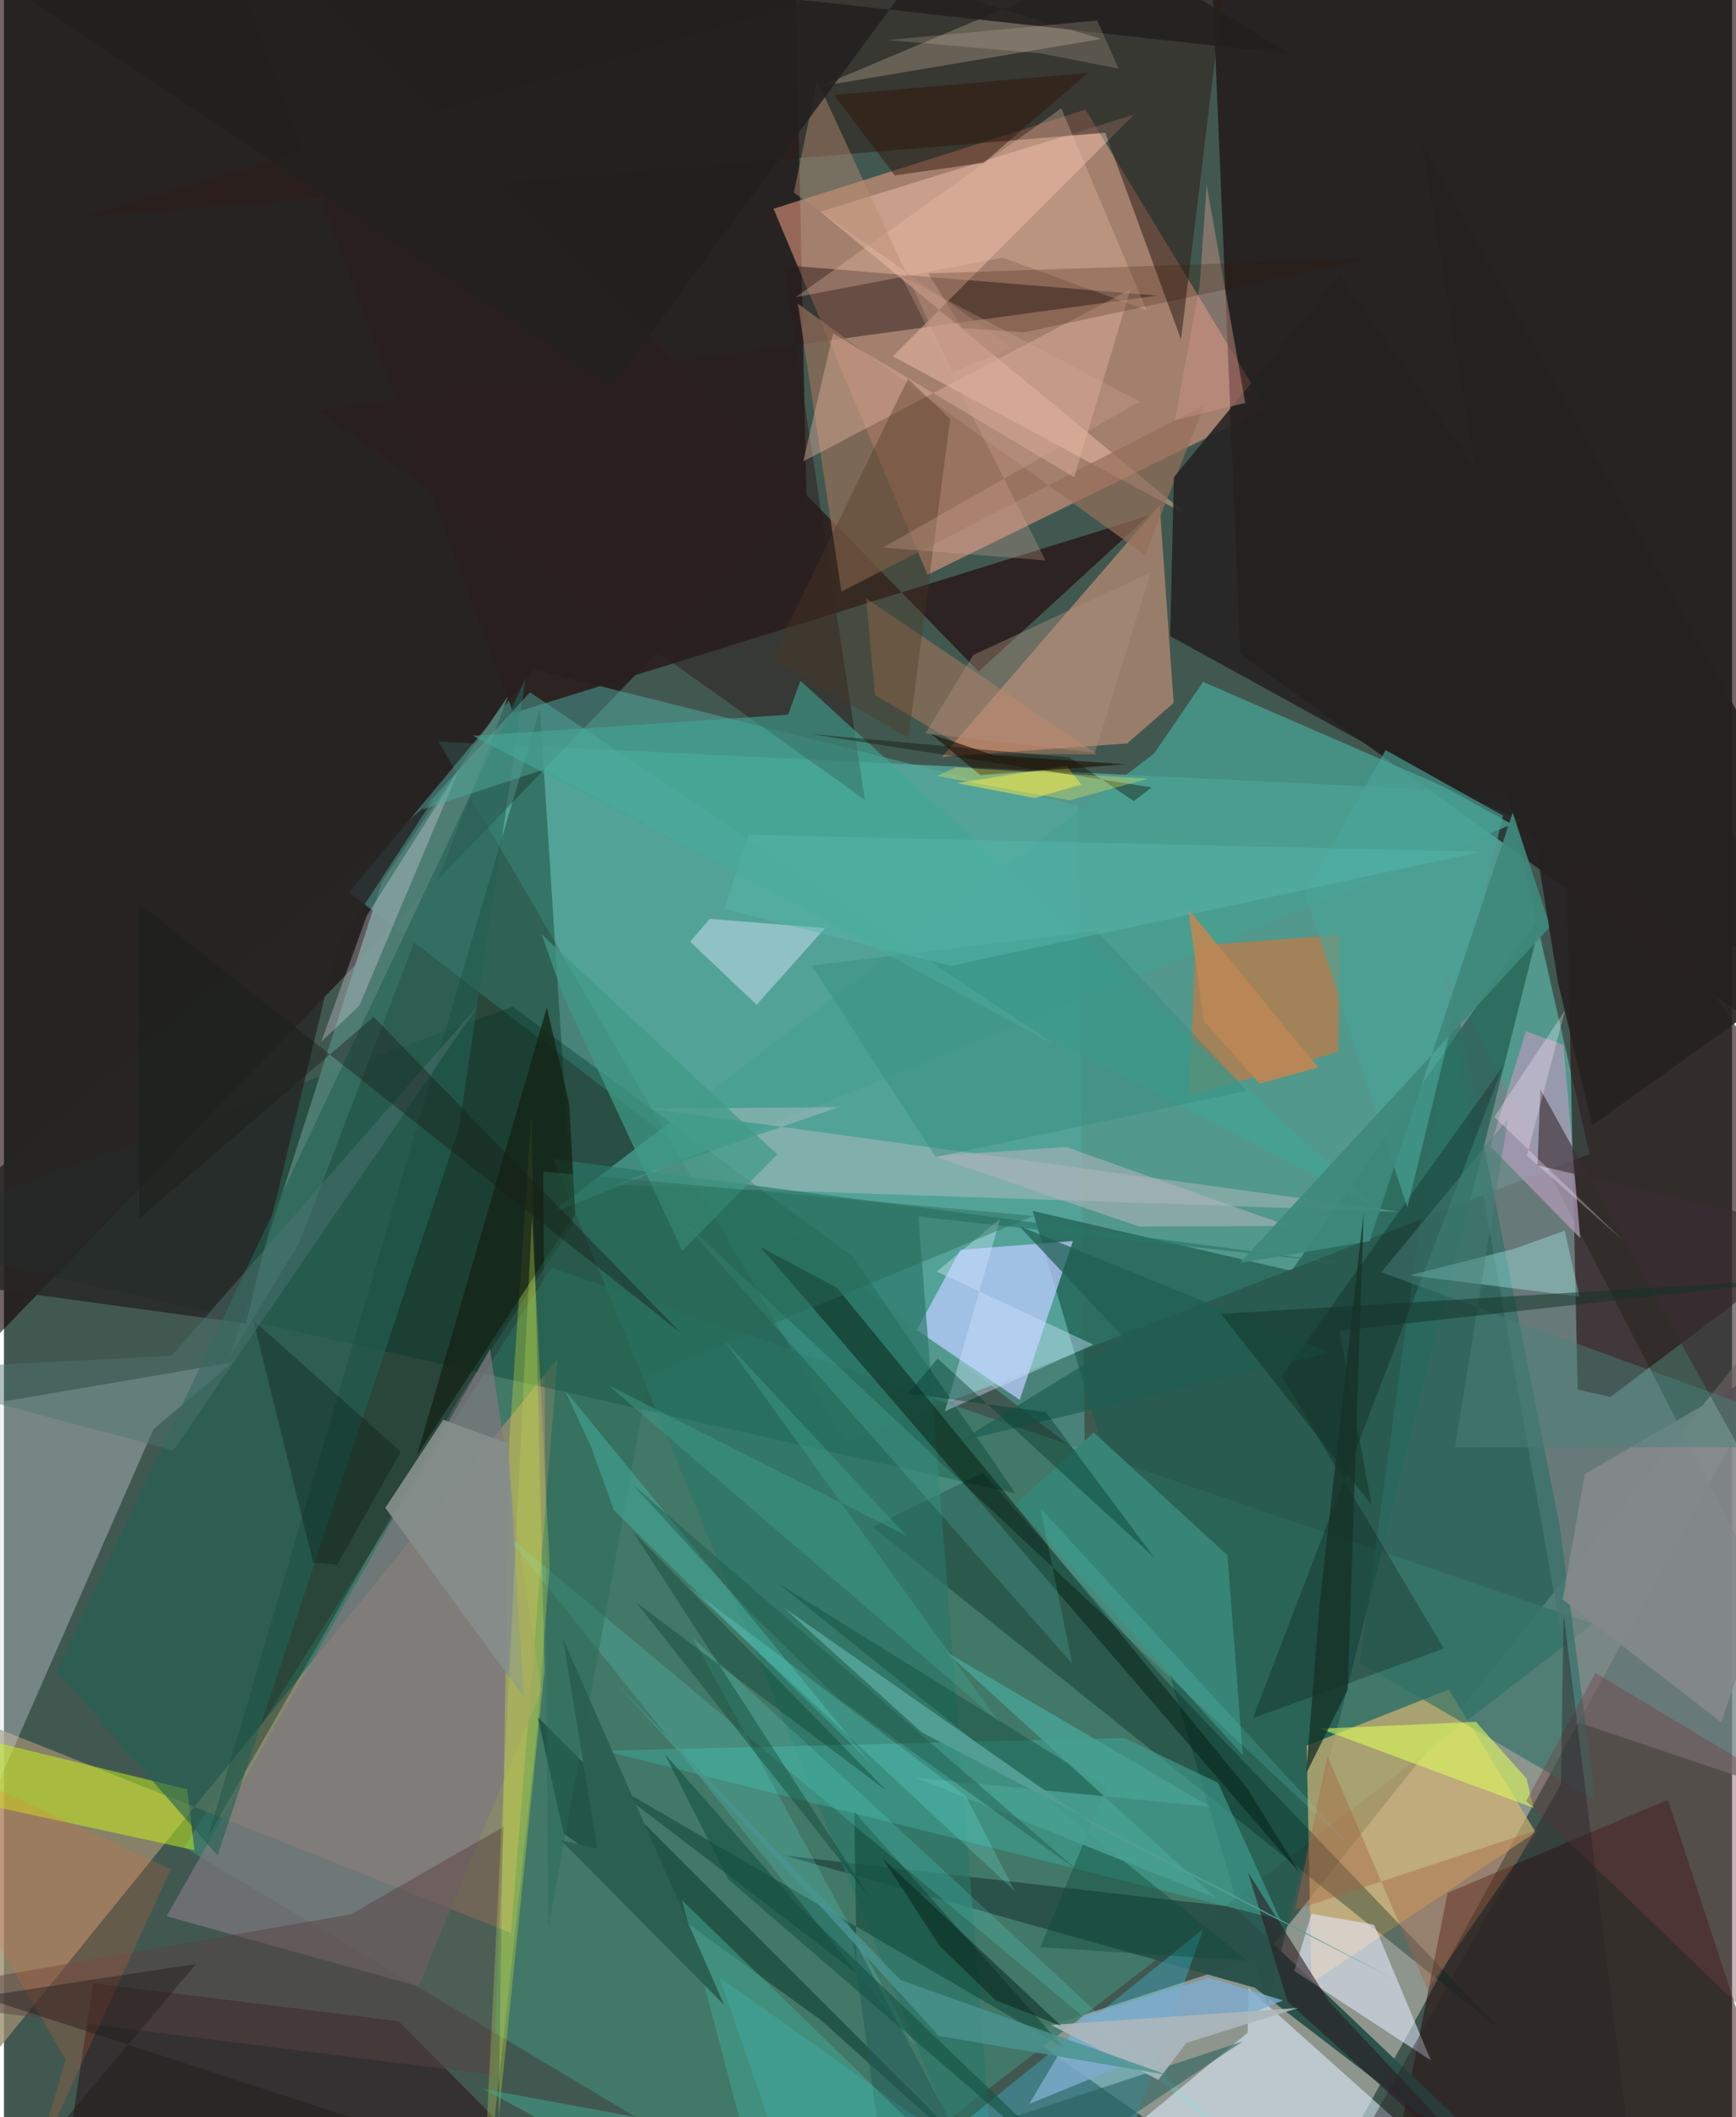 <svg xmlns="http://www.w3.org/2000/svg" width="228" height="278" viewBox="0 0 836 1024"><path fill="#415850" d="M0 0h836v1024H0z"/><path fill="#60cdbf" fill-opacity=".545" d="M210.229 358.676l196.685 338.758 360.133-139.272-39.68-174.49z"/><path fill="#150004" fill-opacity=".604" d="M-21.405 664.894L-35.93-62l418.6 42.14 5.554 260.665z"/><path fill="#f6a186" fill-opacity=".541" d="M372.297 100.981l150.936-47.938 87.55 144.516-164.004 80.42z"/><path fill="#b8b7ae" fill-opacity=".643" d="M493.904 983.75l133.767 93.984L898 584.227 609.475 946.07z"/><path fill="#140004" fill-opacity=".604" d="M582.365-62l15.824 378.288 247.476 178.097L856.999-48.61z"/><path fill="#427d6c" fill-opacity=".882" d="M391.696 1075.38l376.92-290.05L264.72 613.158 87.074 893.38z"/><path fill="#998c6f" fill-opacity=".784" d="M-10.953 1001.22l278.798-344.16-22.566 277.83-249.961-99.502z"/><path fill="#52aba2" fill-opacity=".502" d="M166.915 431.608l89.748-107.681 262.872 65.754 3.348 315.233z"/><path fill="#738385" fill-opacity=".773" d="M898 878.923v-19.189L695.77 466.591l65.234 366.32z"/><path fill="#eda185" fill-opacity=".51" d="M565.858 339.975l-22.462 19.6-89.554 6.464 105.25-121.719z"/><path fill="#03402e" fill-opacity=".392" d="M-62 598.156l551.393 124.186-78.83-114.633L246.11 486.91z"/><path fill="#1f5d50" fill-opacity=".714" d="M744.547 440.748L622.863 614.64l-125.24-28.97 113.614 384.059z"/><path fill="#270002" fill-opacity=".471" d="M875.566 1086H664.688l33.706-170.492 106.598-45.018z"/><path fill="#2a1417" fill-opacity=".635" d="M761.308 672.03l-6.41-296.824L898 584.45l-120.847 91.232z"/><path fill="#d5b574" fill-opacity=".69" d="M698.954 817.136l42 69.043-108.395 72.963-2.34-114.844z"/><path fill="#d6dae6" fill-opacity=".353" d="M72.34 691.225L-62 997.534l.261-309.147 172.319-29.466z"/><path fill="#bbcaff" fill-opacity=".741" d="M517.142 600.235l-25.743 76.838-49.855-33.707 21.144-38.897z"/><path fill="#e86e2b" fill-opacity=".529" d="M645.45 508.7l-72.139 21.504 3.151-72.683 69.884-5.385z"/><path fill="#29504a" fill-opacity=".976" d="M595.459 922.469l-217.705-24.997 227.402 63.918L767.633 1086z"/><path fill="#dcebf8" fill-opacity=".596" d="M601.668 983.14l.473-21.496L741.124 1086H477.097z"/><path fill="#2c1c1b" fill-opacity=".506" d="M151.98 198.437l264.503 188.416-39.317-258.623 180.854 14.737z"/><path fill="#00241d" fill-opacity=".353" d="M473.505 712.349l-53.285 26.167 303.671 243.178L560.394 810.9z"/><path fill="#fcc9b4" fill-opacity=".42" d="M430.025 172.36l142.91 77.04-178.028-147.054 151.755-46.868z"/><path fill="#032a19" fill-opacity=".373" d="M275.339 592.073L259.27 342.792 98.803 888.222l120.496-210.443z"/><path fill="#2e1c17" fill-opacity=".537" d="M596.812-62l-27.391 226.178-36.649-99.984L38.977 104.98z"/><path fill="#48a092" fill-opacity=".769" d="M556.427 364.428L263.75 587.352 734.183 396.84l-154.075-67.046z"/><path fill="#2f2427" fill-opacity=".737" d="M190.984 977.627L43.188 959.202 23.962 1086h274.524z"/><path fill="#507f75" fill-opacity=".922" d="M244.016 336.428l-61.14 89.94-73.572 229.745 33.614-55.097z"/><path fill="#e4cbd8" fill-opacity=".325" d="M674.517 586.052L294.565 573.12l109.27-37.641-91.677.71z"/><path fill="#7e787d" fill-opacity=".718" d="M235.108 652.497l24.835 165.042-59.399 143.167-121.887-33.91z"/><path fill="#cefb16" fill-opacity=".478" d="M92.144 894.883L88.67 865.41l-115.774-28.338L-62 861.318z"/><path fill="#2b1f1f" fill-opacity=".922" d="M94.361-62L471.53 324.786l82.206-75.379-307.294 95.467z"/><path fill="#e6ecff" fill-opacity=".557" d="M690.324 996.537l-66.117-43.27 8.34-27.596 30.288 5.213z"/><path fill="#272525" fill-opacity=".812" d="M161.047 457.948l46.753-71.41L-62 615.602l179.123 24.554z"/><path fill="#eafa31" fill-opacity=".275" d="M255.138 539.432l-10.76 158.611-5.14 326.934 22.299-217.472z"/><path fill="#956e59" fill-opacity=".698" d="M551.948 268.466L384.077 146.918l21.062 139.23 175.578-90.186z"/><path fill="#2a7767" fill-opacity=".659" d="M442.37 588.397L481.286 1086 265.709 560.555l384.624 50.806z"/><path fill="#2b7065" fill-opacity=".627" d="M752.81 739.23l17.118 131.373-114.11-66.526 45.133-326.36z"/><path fill="#242122" fill-opacity=".878" d="M565.965 230.863l-1.76 76.8L898 491.456l-251.832-358.18z"/><path fill="#af9bb9" fill-opacity=".741" d="M719.074 554.465l17.196-55.684 18.147 6.568 8.131 93.49z"/><path fill="#409d8f" fill-opacity=".635" d="M617.452 928.55l-326.973-81.786 251.539-6.12 45.354 21.648z"/><path fill="#41d4fa" fill-opacity=".298" d="M526.516 1084.344l53.72-151.461L390.878 1086l-44.601-129.454z"/><path fill="#236254" fill-opacity=".608" d="M103.331 897.402l116.81-351.843 32.123-217.257-226.9 479.785z"/><path fill="#368577" d="M591.904 752.22l7.412 96.66-110.068-121.146 37.942-34.897z"/><path fill-opacity=".235" d="M696.54 797.33l-92.367 33.722 120.971-315.27L618.124 665.5z"/><path fill="#ecbba6" fill-opacity=".388" d="M544.915 140.02l-158.306 83.164 14.52-61.895 116.644 69.529z"/><path fill="#124133" fill-opacity=".62" d="M395.521 977.29l93.928 84.415-231.222-231.198 12.51 56.22z"/><path fill="#c5deee" fill-opacity=".529" d="M341.427 444.412l-9.48 11.07 32.188 30.489 33.072-37.073z"/><path fill="#40a797" fill-opacity=".58" d="M385.286 329.251l-5.933 16.436-152.506 10.196L665.13 584.661z"/><path fill="#061d12" fill-opacity=".49" d="M402.861 622.746l198.285 241.802 25.92 41.651-261.08-303.037z"/><path fill="#594243" fill-opacity=".486" d="M-62 966l229.812-40.117 73.901-42.314-5.101 120.02z"/><path fill="#84898b" fill-opacity=".914" d="M754.076 773.568l10.668-60.58L898 635.388l-67.22 197.688z"/><path fill="#0d4336" fill-opacity=".514" d="M512.847 990.459l-224.65-131.035 124.35 94.978-1.18-78.12z"/><path fill="#dbfc5c" fill-opacity=".588" d="M636.755 836.09l75.354-3.272 24.495 27.439 3.367 14.147z"/><path fill="#d28660" fill-opacity=".392" d="M417.132 289.428l4.193 46.726 48.215 28.418 59.315.259z"/><path fill="#142316" fill-opacity=".765" d="M276.387 587.024l-76.451 116.532 62.696-216.205 10.821 46.56z"/><path fill="#85796b" fill-opacity=".616" d="M261.55-62h379.187L394.77 41.766l136.17-22.934z"/><path fill="#affffd" fill-opacity=".345" d="M762.21 627.116l-82.258-10.284 50.707-12.842 24.364-8.756z"/><path fill="#60fced" fill-opacity=".169" d="M612.466 1051.039l-279.346-259 107.657 197.32-199-248.32z"/><path fill="#b2b3bc" fill-opacity=".565" d="M621.433 592.945l-107.585-38.19-64.012 4.403 99.312 34.09z"/><path fill="#cd9288" fill-opacity=".471" d="M600.507 194.864l-34.034 8.426 11.97-65.294 3.407-48.542z"/><path fill="#073d2b" fill-opacity=".376" d="M305.894 775.051l121.336 91.267-123.108-125.756 114.594 177.09z"/><path fill="#858e8b" fill-opacity=".922" d="M243.946 698.195l7.497 122.476-66.958-91.36 28.012-42.61z"/><path fill="#4d3622" fill-opacity=".357" d="M437.352 183.237l20.403 19.368-20.124 154.17-66.498-37.79z"/><path fill="#6bf3e4" fill-opacity=".149" d="M516.79 804.662L325.935 588.016l328.287 307.768-152.814-166.285z"/><path fill="#f0c4ad" fill-opacity=".31" d="M383.003 143.762l128.502-91.355 41.222 97.53-69.606-25.296z"/><path fill="#faedfe" fill-opacity=".271" d="M219.778 372.959l-44.23 69.847-22.054 61.072 18.472-17.582z"/><path fill="#0c4a38" fill-opacity=".396" d="M374.545 765.818L601.662 948.31l-100.313-6.538 32.108-77.22z"/><path fill="#fdeb3f" fill-opacity=".494" d="M498.553 385.973l-37.489-7.187 53.023-8.392 7.076 9.082z"/><path fill="#d1e6ff" fill-opacity=".404" d="M526.99 650.338l-71.797 32.281 26.76-93.173-30.666 25.57z"/><path fill="#7eacce" fill-opacity=".804" d="M520.703 975.853l62.27-19.35 35.738 11.015-122.676 50.07z"/><path fill="#2a1a21" fill-opacity=".573" d="M641.025 968.086L751.591 1086 620.932 968.041l-19.101-62.497z"/><path fill="#409a87" fill-opacity=".722" d="M260.097 451.905l114.023 106.42-45.979 46.688-57.29-122.785z"/><path fill="#bd8755" fill-opacity=".914" d="M607.458 524.102l-27.076-30.324-7.421-54.076 62.807 76.61z"/><path fill="#3b2c32" fill-opacity=".616" d="M839.523 586.277l50.69 205.68-146.959-265.15-1.341 36.837z"/><path fill="#49a497" fill-opacity=".647" d="M725.22 394.526l-56.782-31.721-39.02 69.458L678.91 583.92z"/><path fill="#714045" fill-opacity=".388" d="M736.374 871.043l33.542-61.949 106.688 64.085L898 1026.577z"/><path fill="#301308" fill-opacity=".463" d="M401.627 45.957L524.34 35.288l-50.314 43.408-43.069 6.154z"/><path fill="#ff6c31" fill-opacity=".184" d="M29.832 996.255l-15.693 53.192 66.52-145.395L-62 838.306z"/><path fill="#111508" fill-opacity=".412" d="M515.38 366.308l-125.073-11.311 164.897 25.83-8.598 6.678z"/><path fill="#245d5a" fill-opacity=".545" d="M424.977 1044.816L410.35 936.504l69.311 130.883 119.611-80.024z"/><path fill="#286854" fill-opacity=".431" d="M311.948 665.226l186.07-77.147-237.113-21.452 2.384 366.214z"/><path fill="#b88c72" fill-opacity=".451" d="M393.331 38.88l-11.206 54.275 105.828 74.946-29.15 12.21z"/><path fill="#22201f" fill-opacity=".882" d="M622.359 26.15L477.475-62 293.762 187.266-62-49.706z"/><path fill="#42aa9c" fill-opacity=".561" d="M271.416 672.455l12.592 27.343 11.062 30.604 124.977 123.212z"/><path fill="#1f5e51" fill-opacity=".714" d="M542.509 647.735l-51.373-54.718 150.032 61.242-178.854 42.84z"/><path fill="#479f91" fill-opacity=".906" d="M583.496 873.844l-127.945-75.023L586.216 917.96l-145.12-58.186z"/><path fill="#32897d" fill-opacity=".396" d="M450.727 559.647l-59.983-92.665 137.884-16.692 72.67 77.226z"/><path fill="#145242" fill-opacity=".604" d="M319.612 848.22l64.425 73.279L555.67 1086 350.432 909.01z"/><path fill="#331500" fill-opacity=".22" d="M463.425 158.655l30.115 2.075L661 125.055l-213.815 7.192z"/><path fill="#abb7bc" fill-opacity=".91" d="M572.028 988.051l54.101-16.872-119.567 8.234 51.903 26.557z"/><path fill="#a56343" fill-opacity=".408" d="M688.75 962.396l53.878-77.613-117.918 38.961 15.637-74.188z"/><path fill="#001109" fill-opacity=".29" d="M120.64 638.555l71.343 63.651-30.797 54.573-11.587-.91z"/><path fill="#03382d" fill-opacity=".416" d="M451.677 657.068l104.752 96.205-52.381-70.27-66.626-8.99z"/><path fill="#57bbaf" fill-opacity=".431" d="M458.003 467.193l-109.386-27.509 11.446-35.92 354.375 8.192z"/><path fill="#507571" fill-opacity=".451" d="M81.946 701.524l147.302-215.01L81.057 655.75-62 663.106z"/><path fill="#1f0f02" fill-opacity=".596" d="M542.595 369.674l-70.276 5.223-23.801-19.884 30.007 10.214z"/><path fill="#3f897c" fill-opacity=".929" d="M597.806 610.915L747.99 448.252l-18.09-55.205-69.312 207.265z"/><path fill="#498078" fill-opacity=".475" d="M727.616 541.124l-25.672 158.959L898 699.822l-231.696-84.488z"/><path fill="#bdd352" fill-opacity=".314" d="M264.016 757.196l-6.065 79.596L230.642 1086l24.822-497.899z"/><path fill="#1c5848" fill-opacity=".435" d="M519.814 905.037l-116.6-83.982-41.936-40.887-57.123-62.17z"/><path fill="#d3a89a" fill-opacity=".29" d="M425.29 264.812l124.122-70.557-115.394-60.823 69.853 137.626z"/><path fill="#191d19" fill-opacity=".416" d="M327.478 644.7L178.81 491.819 65.37 589.466l-.14-152.704z"/><path fill="#262121" fill-opacity=".906" d="M751.823 475.236l16.536 69.01L898 451.522 686.06 69.32z"/><path fill="#cab8a5" fill-opacity=".243" d="M427.195 19.382l74.27 6.41 37.737 7.396-10.32-23.256z"/><path fill="#feeeff" fill-opacity=".302" d="M736.78 558.912l18.372-70.116-34.167 51.424 62.245 59.698z"/><path fill="#fff453" fill-opacity=".302" d="M460.196 371.175l93.353 5.422-38.161 10.51-64.013-11.805z"/><path fill="#41a48f" fill-opacity=".541" d="M231.963 1010.372L371.933 1086l-43.916-166.934 138.567 134.578z"/><path fill="#133328" fill-opacity=".514" d="M646.093 643.682l15.496 84.098-72.876-92.303 288.957-17.441z"/><path fill="#ae927e" fill-opacity=".396" d="M527.75 364.036l-82.016-9.314 23.284-37.973 85.691-39.867z"/><path fill="#1f1b1c" fill-opacity=".424" d="M17.91 1038.919l75.014-88.993-104.266 15.792L357.988 1086z"/><path fill="#529e94" fill-opacity=".992" d="M528.944 883.714L377.32 777.59l66.657 60.268L673.58 957.774z"/><path fill="#072319" fill-opacity=".506" d="M452.752 941.327l-27.595-42.38 86.368 80.928-31.668-12.342z"/><path fill="#75fbf0" fill-opacity=".204" d="M331.129 767.506l134.259 101.195 23.738 46.244 3.49 3.117z"/><path fill="#2a5f52" fill-opacity=".976" d="M286.955 894.026l-17.547-3.965 79.061 79.754-77.903-176.84z"/><path fill="#4a9490" fill-opacity=".812" d="M452.326 984.698l110.848 18.978-129.45-45.983-139.333-145.45z"/><path fill="#292326" fill-opacity=".424" d="M754.488 780.416l36.383 293.312-148.31-14.035L753.227 862.83z"/><path fill="#173127" fill-opacity=".773" d="M629.958 857.776l20.087-40.483 7.732-230.683-21.273 189.284z"/><path fill="#50aa9b" fill-opacity=".482" d="M202.459 391.52l58.95-19.389L508.84 505.68 254.452 334.857z"/><path fill="#3c9b86" fill-opacity=".486" d="M436.834 742.943l-88.064-94.247 132.276 183.796-188.71-162.559z"/></svg>